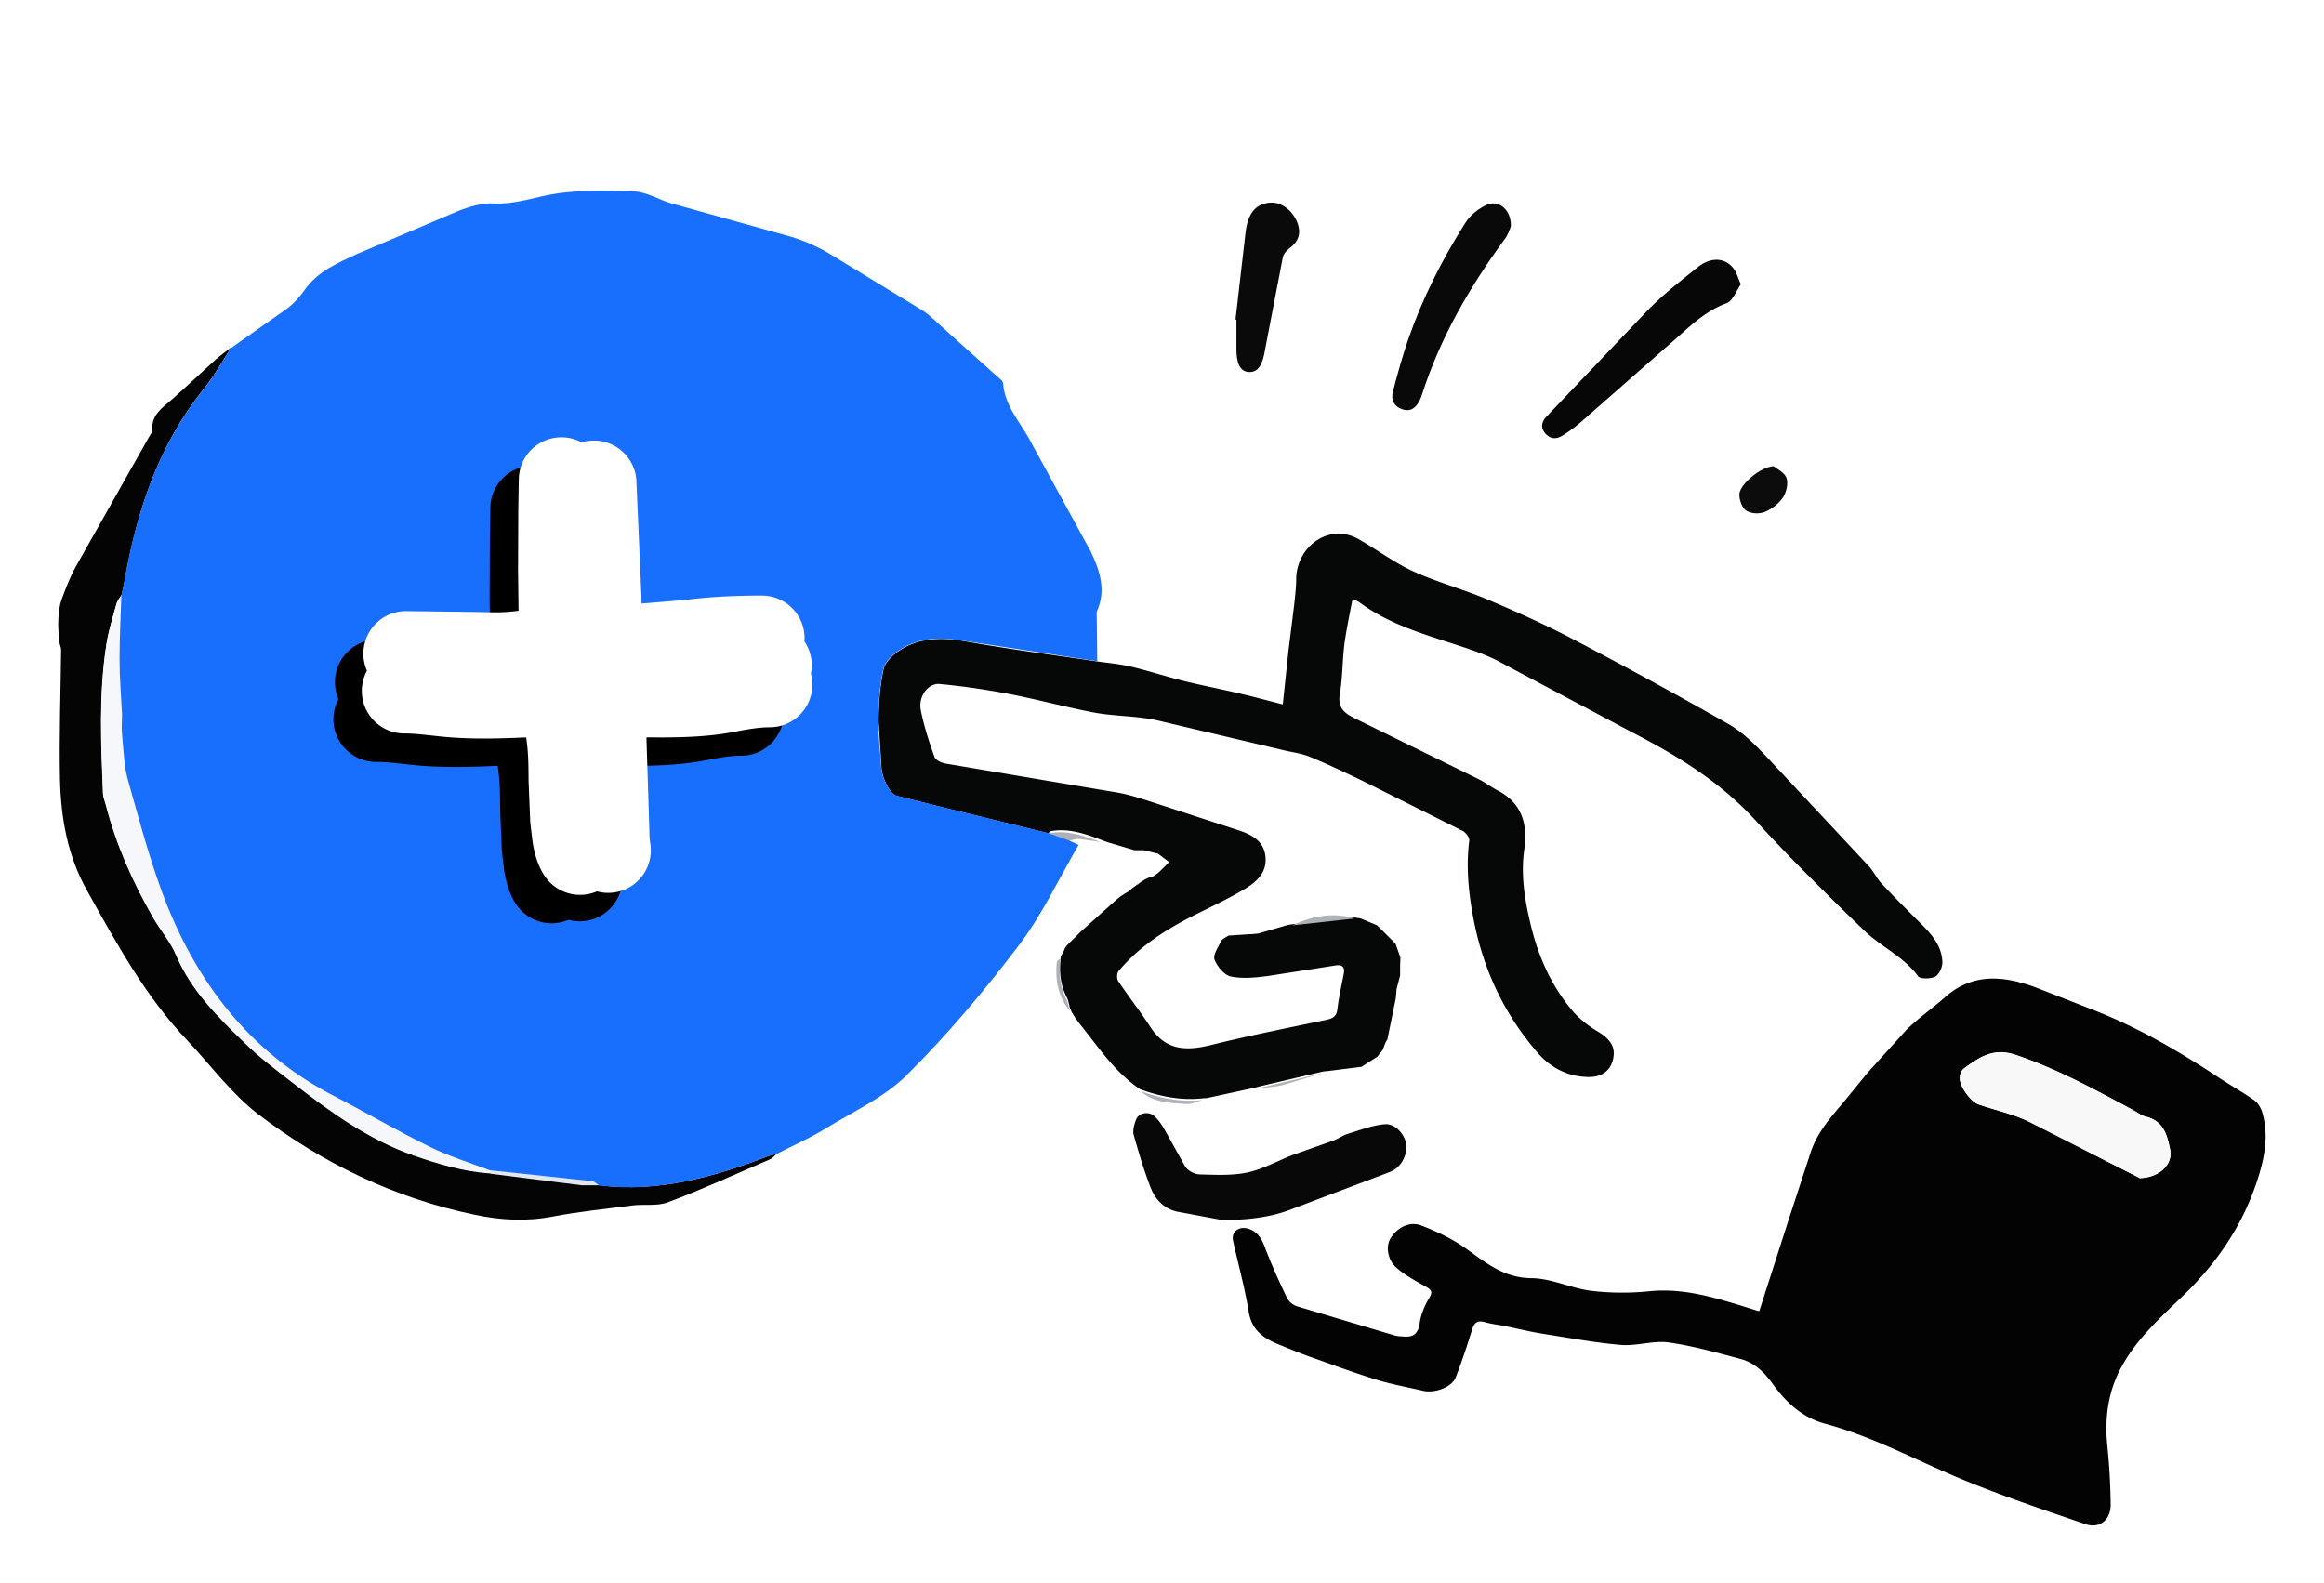 <svg xmlns="http://www.w3.org/2000/svg" width="185" height="126" viewBox="0 0 185 126" fill="none"><style>.B{fill:#aeb1b7}.C{fill-rule:evenodd}.D{fill:#196ffd}</style><g filter="url(#A)"><path d="M158.28 75.828c-2.118-3.181-4.905-5.622-7.928-7.935-3.059-2.332-6.19-4.555-9.303-6.833-3.186-2.332-6.353-4.718-9.684-6.851-3.312-2.133-6.805-3.959-10.317-5.73-3.439-1.717-7.113-3.922-11.023-3.904-.85-1.03-2.298-1.392-3.565-.868-1.358.578-2.245 2.151-1.774 3.633.706 2.278 1.9 4.248 3.439 5.947-7.874-2.296-16.109-3.254-24.272-3.904-1.9-.145-3.873-.452-5.774-.38-2.715.108-5.321 1.735-5.34 4.736 0 2.784 2.136 4.483 4.435 5.549l6.172 2.82 6.824 3.109c.688.325 1.394.687 2.118.958-.163.126-.326.271-.489.416-1.195 1.103-1.973 2.675-2.389 4.212-.38 1.374-.652 2.946-.579 4.374.145 2.567 1.882 4.031 4.091 4.971.344.145.688.289 1.032.416-1.231 1.085-2.082 2.549-1.919 4.32.127 1.319.851 2.332 1.864 2.784-.054.741.09 1.5.453 2.223 1.05 2.115 2.95 2.585 4.941 2.458-.036.325-.054.669-.036 1.012.109 1.88.995 3.471 2.208 4.862 1.991 2.278 4.833 4.085 7.62 5.206 1.394.56 2.914.886 4.416.886 1.865 0 4.163-.452 5.213-2.151.326-.543.525-1.121.561-1.736 2.335.344 4.67.452 7.023.434 2.679.705 5.43 1.139 8.163 1.5 1.846.235 3.675.416 5.521.597.959.09 1.955.271 2.896 0 1.574-.47 2.751-1.916 2.769-3.579 0-1.03-.344-1.826-.652-2.784l-.162-.597c0-.072-.019-.127-.037-.199v-.054c0-.47-.018-.922 0-1.392v-.127c.055-.307.109-.615.199-.94.091-.416.218-.831.344-1.247.018-.072.055-.163.073-.235 1.412-1.808 2.769-3.633 4.09-5.495a10.66 10.66 0 0 0 1.141-.524c2.135-1.193 3.547-3.217 4.633-5.35.616.09 1.267-.036 1.846-.398 1.34-.849 2.064-2.766 1.105-4.212h.054zM137.592 88.3l.778.289-.815.687c0-.325 0-.651.018-.976h.019zm-36.11-30.331c-.145-.054-.271-.09-.416-.145l.525.108c-.037 0-.073 0-.109.018v.018zm18.372 33.585c-.598-.38-1.177-.759-1.738-1.193.054.036-.525-.434-.634-.524l-.434-.38c.181-.199.344-.434.471-.687.561-.09 1.122-.38 1.574-.868.344-.38.688-.741 1.068-1.084.652.235 1.376.271 2.027.108l.326 1.808c.398 2.169 3.729 3.073 5.141 1.356.036-.054.072-.09.108-.127v.795c0 1.898 1.828 3.236 3.53 3.037 0 .253 0 .506-.018.759l-2.118.09a69.68 69.68 0 0 1-1.973.072c-2.606-.759-5.104-1.771-7.33-3.145v-.018zM83.961 55.529c-.018.036-.036.054-.072.09-.091-.036-.163-.072-.253-.108.109 0 .199 0 .308.018h.018zm22.897 39.351c-.398-.343-.779-.723-1.122-1.139l-.037-.036c-.018-.036-.036-.09-.072-.145-.018-.036-.127-.289-.199-.416v-.09V93c0-.036.036-.09.036-.127 0 0 .036-.054.072-.127a13.56 13.56 0 0 1 .417-.669 14.72 14.72 0 0 1 .47-.651c0 .018.218-.271.272-.361l.271-.325 1.756-.416c.471.362 1.032.615 1.611.687.109.181.235.362.362.542-1.068.018-2.118.524-2.643 1.5-.416.795-.525 1.771-.217 2.621-.036-.018-.054-.036-.09-.072-.055-.036-.254-.199-.326-.253-.181-.145-.38-.307-.543-.47h-.018z" fill="#fff"/><path d="M140.053 100.357l2.317-7.212 1.719-5.26c.489-1.609 1.539-2.82 2.607-4.067l1.991-2.44 3.077-3.398c.959-.94 2.063-1.699 3.059-2.585 2.19-1.952 4.633-1.717 7.113-.832l4.941 1.934c3.403 1.356 6.553 3.181 9.593 5.188.978.651 2.009 1.229 2.969 1.898.307.217.543.615.651.994.471 1.645.254 3.199-.235 4.862-1.122 3.742-3.131 6.833-5.919 9.562-1.828 1.772-3.764 3.471-5.031 5.766-1.086 1.971-1.376 4.049-1.159 6.273a51.85 51.85 0 0 1 .272 4.754c0 1.211-.887 1.934-2.028 1.536-3.276-1.121-6.552-2.223-9.755-3.543-3.639-1.5-7.114-3.416-10.951-4.446-1.756-.47-3.059-1.645-4.109-3.091-.669-.94-1.466-1.754-2.606-2.061-1.901-.506-3.819-1.048-5.756-1.319-1.231-.163-2.552.307-3.801.198-2.099-.18-4.199-.578-6.299-.903-.977-.163-1.936-.398-2.914-.597-.525-.108-1.068-.163-1.574-.307-.616-.181-.869.018-1.05.614-.398 1.284-.815 2.549-1.303 3.796-.308.759-1.648 1.266-2.589 1.049-1.231-.29-2.498-.506-3.71-.886-1.828-.56-3.602-1.229-5.412-1.862-.833-.307-1.665-.651-2.498-.994-1.158-.488-2.027-1.139-2.262-2.549-.308-1.916-.833-3.778-1.249-5.675-.145-.669.453-1.157 1.195-.94.815.235 1.122.868 1.394 1.609.507 1.338 1.104 2.639 1.719 3.922.145.289.489.56.797.651l7.747 2.313c.235.072.47.072.706.091.778.072 1.176-.199 1.303-1.049.09-.687.38-1.392.742-1.988.38-.615.108-.723-.362-.994-.778-.434-1.575-.868-2.245-1.464-.705-.633-.832-1.681-.47-2.296.525-.868 1.502-1.41 2.461-1.048 1.213.47 2.444 1.048 3.494 1.789 1.611 1.139 3.022 2.368 5.231 2.404 1.611 0 3.203.813 4.832 1.012a21.2 21.2 0 0 0 4.543.036c2.227-.235 4.308.235 6.39.85.832.235 1.647.506 2.353.723l.072-.018zm30.263-10.574c1.629-.036 2.661-1.121 2.444-2.259-.235-1.139-.507-2.278-1.901-2.621-.398-.09-.742-.38-1.122-.578-3.023-1.609-6.009-3.254-9.285-4.356-1.774-.597-2.896.199-4.109 1.085-.181.145-.326.47-.326.705-.036.705.833 1.934 1.539 2.169 1.267.434 2.606.723 3.819 1.283 2.208 1.03 4.326 2.205 6.498 3.308l2.461 1.247-.018.018z" fill="#030303"/><path d="M83.473 62.343l-7.892-1.934-4.199-1.048c-.525-.127-1.158-1.392-1.213-2.241l-.235-3.742c.018-1.374.109-2.747.398-4.085.127-.578.742-1.157 1.285-1.518 1.593-1.03 3.349-1.048 5.213-.723 3.493.633 7.023 1.084 10.534 1.609.887.127 1.792.199 2.679.416 1.394.325 2.751.777 4.145 1.121 1.448.361 2.896.633 4.344.976 1.195.271 2.371.596 3.584.904l.452-4.284.453-3.633c.072-.705.163-1.41.163-2.115.054-2.549 2.624-4.465 4.995-3.109 1.448.831 2.824 1.862 4.326 2.549 1.901.868 3.946 1.41 5.864 2.223 2.317.976 4.616 2.006 6.824 3.163 4.181 2.187 8.326 4.447 12.417 6.779 1.14.651 2.136 1.663 3.059 2.639l8.108 8.676c.362.398.598.922.96 1.32.85.922 1.737 1.808 2.624 2.693 1.032 1.048 2.208 2.025 2.263 3.633 0 .398-.272.976-.579 1.139-.362.181-1.195.199-1.358-.036-1.158-1.573-2.968-2.35-4.308-3.651-2.932-2.838-5.846-5.712-8.615-8.731-2.752-3.019-6.1-5.097-9.666-6.941l-10.914-5.802c-1.14-.578-2.389-.976-3.62-1.374-2.57-.832-5.14-1.627-7.331-3.254-.144-.108-.307-.163-.561-.289-.235 1.229-.488 2.404-.651 3.597-.163 1.32-.145 2.675-.362 3.977-.199 1.103.362 1.536 1.212 1.952l9.793 4.808c.543.271 1.013.633 1.556.922 1.955 1.012 2.407 2.729 2.118 4.7-.272 1.934 0 3.796.434 5.658.579 2.585 1.593 4.989 3.276 7.031.58.723 1.358 1.338 2.154 1.808.905.542 1.394 1.157 1.231 2.061-.163.958-.814 1.537-1.9 1.555-1.684 0-3.077-.705-4.163-1.97-2.715-3.145-4.381-6.778-5.123-10.882-.362-1.988-.543-3.959-.289-5.965.036-.235-.272-.651-.525-.777l-7.657-3.832c-1.484-.723-2.968-1.428-4.488-2.061-.652-.271-1.394-.361-2.082-.524l-9.792-2.314c-1.774-.452-3.62-.361-5.394-.705-2.263-.434-4.507-1.048-6.769-1.482a60.42 60.42 0 0 0-5.43-.777c-.941-.09-1.738.976-1.52 2.097.253 1.265.652 2.495 1.086 3.706.091.253.543.47.851.524l13.81 2.332c.887.163 1.756.452 2.606.723l7.095 2.314c.977.343 1.901.868 1.991 2.097.109 1.247-.742 1.97-1.629 2.513-1.357.813-2.824 1.482-4.253 2.205-2.19 1.121-4.217 2.44-5.81 4.338-.145.163-.163.614-.036.795.833 1.247 1.756 2.422 2.57 3.669 1.195 1.844 2.805 1.916 4.742 1.446 3.059-.759 6.172-1.374 9.267-2.024.489-.108.796-.253.869-.832.108-.94.325-1.88.506-2.82.127-.615-.181-.759-.705-.669l-5.34.832c-.977.127-2.009.235-2.95.036-.507-.108-1.086-.795-1.285-1.338-.145-.38.29-.994.525-1.482.091-.181.38-.289.579-.434l1.665-.108c.235 0 .471-.036.706-.054l2.371-.687.344-.054 4.959-.542c.163.036.344.054.507.09l1.285.542 1.466 1.464.38 1.084c0 .181 0 .362-.018.542v.362.542l-.289 1.103c0 .235-.037.47-.055.705l-.669 3.272a3.75 3.75 0 0 0-.145.253c-.091.217-.163.434-.254.633a.48.48 0 0 0-.09.108c-.109.127-.217.271-.326.398l-1.249.795-2.733.343c-.108 0-.217.018-.344.036l-5.086 1.193c-.108.036-.217.054-.326.09l-3.837.832c-.109 0-.235 0-.344.018-1.701.181-3.348-.145-4.941-.723-2.063-1.374-3.367-3.434-4.887-5.296l-.308-.416c0-.054-.036-.09-.072-.126-.09-.145-.181-.289-.253-.452 0-.054-.018-.09-.054-.109-.091-.307-.127-.633-.272-.922-.543-1.03-.615-2.133-.471-3.272.072-.108.127-.235.199-.343l.163-.38c.054-.018.072-.054.091-.108l.543-.542.543-.542 2.86-2.567c.127-.108.272-.217.398-.325.054 0 .091-.036.127-.072.145-.09.29-.181.453-.271.091-.09.199-.163.29-.253.145-.108.29-.199.416-.307.054 0 .091-.018.109-.072.145-.09.29-.199.434-.289.09-.054.181-.09.271-.145l.489-.163c.145-.109.308-.199.434-.325.272-.253.525-.524.796-.795l-.887-.669-1.14-.271h-.724l-2.19-.651-.434-.163c-1.339-.506-2.661-.976-4.127-.687l-.09.163z" fill="#060707"/><path d="M47.744 90.361c4.706.579 9.086-.669 13.394-2.314.217-.09.453-.127.688-.181-.181.145-.326.343-.543.434-2.697 1.157-5.376 2.386-8.127 3.416-.851.325-1.901.127-2.842.253-2.118.271-4.235.488-6.335.886-2.081.398-4.127.289-6.172-.145-6.371-1.32-12.109-4.085-17.231-7.99-2.154-1.645-3.801-3.922-5.683-5.911-3.33-3.507-5.611-7.7-7.946-11.876-1.575-2.802-2.1-5.802-2.172-8.911-.072-3.434.054-6.869.09-10.285 0-.217-.127-.452-.145-.669-.054-.596-.109-1.211-.072-1.808.018-.524.091-1.084.272-1.573.326-.886.67-1.79 1.14-2.621l5.846-10.357c.091-.163.235-.325.217-.488-.072-1.175.76-1.735 1.52-2.386 1.195-1.048 2.353-2.151 3.529-3.218.398-.343.833-.651 1.249-.976-.706 1.084-1.321 2.223-2.118 3.218-3.656 4.501-5.394 9.761-6.371 15.346-.072.38-.163.741-.235 1.121-.145.235-.344.47-.416.723-.29 1.066-.633 2.133-.796 3.217-.615 3.941-.434 7.917-.271 11.876 0 .289.145.578.217.868.833 3.181 2.154 6.146 3.765 8.984.579 1.012 1.376 1.916 1.828 2.983 1.213 2.856 3.348 4.953 5.502 7.031 1.158 1.121 2.462 2.115 3.747 3.109 2.986 2.314 6.027 4.537 9.665 5.82 1.991.705 3.982 1.301 6.1 1.428l7.312.922c.471.054.941 0 1.412 0l-.018.072z" fill="#040404"/><path d="M97.283 93.127l-3.584-.669c-1.05-.235-1.756-.994-2.118-1.952-.525-1.356-.941-2.766-1.339-4.176-.091-.361.054-.831.199-1.211.199-.524.996-.687 1.466-.253.38.343.67.832.923 1.283l1.52 2.729a1.6 1.6 0 0 0 1.104.615c1.285.036 2.588.108 3.819-.145 1.267-.271 2.443-.94 3.656-1.41l3.222-1.139c.416-.163.778-.434 1.213-.56.959-.289 1.918-.669 2.896-.741.832-.054 1.592.849 1.683 1.627.09.904-.453 1.844-1.285 2.169l-7.783 2.946c-1.81.723-3.657.868-5.611.904l.018-.018z" fill="#080808"/><path d="M138.588 18.618c-.362.506-.634 1.32-1.141 1.518-1.882.687-3.185 2.115-4.633 3.344l-7.041 6.182a10.98 10.98 0 0 1-1.394 1.012c-.489.307-.977.289-1.376-.181-.416-.488-.253-.976.145-1.374l8.073-8.478c1.213-1.229 2.606-2.314 3.964-3.398 1.068-.831 2.208-.723 2.86.199.199.271.289.633.524 1.175h.019z" fill="#070707"/><path d="M120.288 13.973c-.09.217-.217.687-.507 1.066-2.769 3.778-5.104 7.791-6.552 12.274-.072.199-.127.398-.235.596-.29.56-.706.904-1.376.669-.651-.217-.905-.759-.742-1.374.362-1.41.76-2.838 1.231-4.212 1.14-3.272 2.697-6.345 4.543-9.255.38-.615 1.068-1.157 1.738-1.446.941-.398 1.918.434 1.882 1.699l.018-.018z" fill="#090909"/><path d="M98.351 21.438l.814-7.049c.217-1.536.887-2.205 2.009-2.259.869-.036 1.756.651 2.118 1.645.308.868.036 1.5-.688 2.024-.217.163-.434.434-.489.705l-1.393 7.23c-.199 1.283-.543 1.934-1.34 1.88-.67-.054-.977-.705-.959-1.934v-2.241h-.072z" fill="#0a0a0a"/><path d="M141.211 33.133c.236.199.833.47.996.904s0 1.121-.254 1.536c-.343.506-.886.94-1.448 1.175-.416.181-1.104.163-1.484-.09-.344-.217-.561-.832-.561-1.283-.018-.759 1.683-2.241 2.751-2.26v.018z" fill="#0c0c0c"/><path d="M90.767 82.859c1.593.578 3.222.904 4.941.723-.398.108-.814.325-1.213.307-1.303-.072-2.643-.09-3.71-1.03h-.018z" class="B"/><path d="M100.197 82.624l5.086-1.193-3.204.958c-.615.163-1.267.163-1.9.235h.018z" class="B"/><path d="M107.835 69.122l-4.959.542c1.593-.741 3.222-1.066 4.959-.542z" class="B"/><path d="M83.473 62.343c1.466-.289 2.805.181 4.127.687l-1.629-.235c-.29-.018-.579.072-.869.127l-1.629-.578z" class="B"/><path d="M84.414 72.285c-.127 1.139-.072 2.223.471 3.272.145.271.181.615.272.922-.923-1.139-1.177-2.476-1.032-3.886 0-.108.181-.199.29-.289v-.018z" class="B"/><path d="M110.025 79.732l.254-.633-.254.633z" class="B"/><path d="M85.229 76.587l.253.452-.253-.452z" class="B"/><path d="M89.772 67.116l-.453.271.453-.271z" class="B"/><path d="M90.477 66.555l-.416.307.416-.307z" class="B"/><path d="M39.019 89.421c-2.118-.145-4.109-.741-6.1-1.428-3.638-1.283-6.679-3.507-9.665-5.82-1.285-.994-2.588-1.97-3.747-3.109-2.154-2.079-4.29-4.175-5.502-7.032-.453-1.066-1.249-1.97-1.828-2.983-1.629-2.838-2.95-5.82-3.765-8.984-.072-.289-.199-.578-.217-.868-.163-3.959-.344-7.935.272-11.876.163-1.085.507-2.151.796-3.218.072-.253.271-.488.416-.723l-.145 5.116c0 1.464.145 2.928.199 4.392.018.524-.036 1.067 0 1.591.127 1.211.127 2.476.471 3.633.977 3.416 1.864 6.887 3.204 10.177 2.661 6.489 6.878 11.731 13.267 15.003 2.57 1.32 5.068 2.784 7.638 4.049 1.502.741 3.131 1.229 4.688 1.826v.271l.018-.018z" fill="#f6f7fa"/><path d="M39.019 89.421v-.271l8.163.868c.199.018.38.217.561.344h-1.412l-7.312-.922v-.018z" fill="#e2e7ef"/><path d="M170.316 89.783l-2.461-1.247-6.498-3.308c-1.213-.56-2.552-.85-3.819-1.283-.688-.235-1.575-1.464-1.539-2.169 0-.253.145-.578.326-.705 1.231-.886 2.335-1.681 4.109-1.085 3.276 1.103 6.262 2.748 9.285 4.356.38.199.724.488 1.122.578 1.394.344 1.683 1.482 1.901 2.621.235 1.139-.815 2.223-2.444 2.26l.018-.018z" fill="#f8f8f8"/><path d="M57.521 29.786c.869-.557 1.957-.799 3.082-.552.925.203 1.546.701 1.852.984.334.308.574.625.722.836.23.328.571.926.492.795l1.469 2.589c.816 1.543 1.435 3.166 1.836 4.855.525.005 1.057.132 1.554.394a3.39 3.39 0 0 1 1.411 4.581l-.933 1.773-3.04 5.611-.746 1.171a5.21 5.21 0 0 1-.511.601l-.002.002a3.7 3.7 0 0 1-1.503.92c-.499.156-1.255.265-2.102-.011a3.45 3.45 0 0 1-1.787-1.342c-.551-.809-.598-1.624-.608-1.813v-.009l-.004-.376-.1-.082a3.37 3.37 0 0 1-.248-.236 3.45 3.45 0 0 1-.871.404 3.41 3.41 0 0 1-1.841.557c-.946 1.52-2.928 2.051-4.517 1.178-.685-.376-1.188-.954-1.477-1.619l-2.929 3.222c-2.372 2.706-4.515 5.646-6.572 8.727-1.04 1.557-3.147 1.978-4.706.94s-1.981-3.143-.941-4.7c2.152-3.224 4.478-6.425 7.112-9.431 4.1-4.679 8.529-9.008 13.075-13.125l.047-.468c.064-.593.166-1.374.334-2.155.153-.71.422-1.732.95-2.626.269-.456.736-1.105 1.504-1.597zm7.948 21.411s.001-.011.005-.036c-.003.022-.005.036-.005.036z" class="C D"/><path d="M18.403 23.697l4.416-3.109c.561-.416 1.068-.976 1.466-1.555 1.032-1.446 2.606-2.097 4.109-2.802l8.036-3.416c.905-.361 1.919-.669 2.86-.615 1.846.09 3.529-.615 5.285-.832 1.955-.235 3.964-.235 5.937-.127.977.054 1.919.651 2.896.94l9.466 2.639c1.05.307 2.1.759 3.059 1.319l7.475 4.555c.67.434 1.249 1.048 1.846 1.573l4.091 3.669c.199.181.507.38.507.596.145 1.88 1.484 3.199 2.263 4.754l4.706 8.604c.67 1.392 1.267 3.037.525 4.7-.072.181-.054.416-.036.615l.036 3.434-10.534-1.609c-1.864-.325-3.602-.325-5.213.723-.543.343-1.158.94-1.285 1.518-.29 1.319-.38 2.711-.398 4.085-.018 1.247.163 2.495.235 3.742.054.85.688 2.097 1.213 2.241l4.199 1.048 7.892 1.934 1.629.578.778.361c-1.593 2.729-2.914 5.586-4.778 8.026-2.733 3.597-5.683 7.104-8.887 10.285-1.81 1.808-4.308 2.928-6.534 4.302-1.231.759-2.57 1.338-3.873 2.006-.235.054-.453.09-.688.181-4.308 1.645-8.706 2.892-13.394 2.314-.181-.109-.362-.307-.561-.344l-8.163-.868c-1.575-.597-3.186-1.085-4.688-1.826-2.588-1.265-5.086-2.729-7.638-4.049-6.389-3.272-10.607-8.514-13.267-15.003-1.339-3.272-2.226-6.76-3.204-10.177-.326-1.157-.344-2.404-.471-3.633-.054-.524 0-1.067 0-1.591-.072-1.464-.199-2.928-.199-4.392 0-1.699.091-3.416.145-5.115.072-.38.181-.741.235-1.121.977-5.586 2.733-10.846 6.371-15.346.796-.994 1.412-2.133 2.118-3.218h.018zm41.25 8.93c-.579 0-1.339-.253-1.719 0-.887.633-1.901 1.157-2.425 2.259-.887 1.862-1.919 3.669-2.914 5.495l-2.027 3.724c-1.973 3.742-3.711 7.628-6.462 10.9-2.968-2.187-5.919-4.392-8.236-7.538l-1.52.795c-.326-.108-.688-.343-.995-.307-1.52.235-2.679 1.121-3.548 2.314-.724 1.012-1.502 1.916-2.57 2.585-.959.596-1.086 1.229-.851 2.314.362 1.645 1.394 2.802 2.425 4.031 2.208 2.639 4.489 5.188 7.566 6.869.579.325 1.104.741 1.665 1.085 1.683 1.067 3.33 2.169 5.05 3.145 1.52.868 3.439.181 3.892-1.265 1.321.38 2.534-.036 3.294-1.121.416-.597.814-1.193 1.267-1.771l13.485-17.66 2.679-3.597c.561-.777.525-2.043-.145-2.693-2.697-2.603-4.796-5.622-6.462-8.966-.326-.669-.742-.886-1.43-.633l-.018.036z" class="D"/><path d="M52.705 30.016a8.64 8.64 0 0 1 .808.276l5.091 2.194 1.162.26a3.38 3.38 0 0 1 1.841 1.084l.845.359c1.877.794 4.112 1.74 6.068 3.001.53.341.956.707 1.255.971l.268.238.404.348.022.017c.235.184 1.373 1.072 1.537 2.681.146 1.435-.609 2.506-.759 2.719l-.017.025c-1.413 2.066-3.148 4.089-4.719 5.92l-1.836 2.171-.269.327-1.337 1.662c-.263 2.665-.967 5.45-3.137 8.055-2.098 2.518-4.674 4.687-6.92 6.579l-.861.727-1.373 1.18-3.72 3.103c-.498.385-1.44.983-2.711.966-1.515-.021-2.572-.881-3.13-1.7-.482-.708-.655-1.44-.729-1.883l-.068-.574a5.04 5.04 0 0 1-.625.456l-.004.002c-.214.13-1.823 1.106-3.622.075a3.54 3.54 0 0 1-1.348-1.384c-.182-.335-.276-.634-.317-.774-.064-.217-.123-.496-.141-.581l-.005-.022c-.144-.656-.282-1.819-.354-2.448-.946.227-2.411.276-3.683-.983-.544-.538-.839-1.145-1.005-1.651-.219-.082-.44-.189-.659-.326-.993-.623-1.378-1.534-1.51-1.887l-.085-.25a3.41 3.41 0 0 1-1.857.123c-1.686-.357-2.361-1.698-2.559-2.336-.182-.587-.16-1.082-.15-1.248.034-.601.232-1.166.287-1.324l.007-.019c.175-.507.442-1.134.645-1.528.931-1.808 1.766-3.088 2.896-4.662l.961-1.275c.354-.446.959-1.181 1.578-1.688 1.165-.953 2.465-.917 3.191-.77a4.93 4.93 0 0 1 1.442.555l.488.299c.761.227 1.388.186 2.228-.15l.021-.011a4.16 4.16 0 0 1 .96-.36c.465-.109 1.868-.327 3.125.745 1.155.985 1.245 2.284 1.255 2.704.011.473-.066.949-.102 1.165l-.024.138.373-.331 3.783-3.375.649-.583a3.4 3.4 0 0 1 4.793.253 3.38 3.38 0 0 1 .85 2.642l2.048-2.024c.875-.86 1.29-1.221 2.233-1.94l.641-.47.176-.172c.145-.135.574-.528 1.228-.789a3.6 3.6 0 0 1 2.976.136 3.71 3.71 0 0 1 .669.437l2.219-2.657c-1.205-.687-2.501-1.238-3.985-1.869l-1.725-.742-2.008-.9c-1.623-.406-3.325-.937-5.009-1.756-.256-.125-.995-.565-1.448-.885-.111-.078-.349-.249-.581-.468l-.005-.005a3.64 3.64 0 0 1-.67-.853c-.129-.229-.437-.829-.441-1.665-.004-1.059.488-2.092 1.384-2.753.707-.522 1.412-.623 1.688-.652a3.57 3.57 0 0 1 .749.002c.297.032.541.095.664.129zm1.108.713zm11.812 9.636l-.003.004.003-.004zM36.029 65.549l-.017.015.017-.015zm6.881 2.996l-.01.008zM56.7 45.606c-.017.018-.013.012.009-.01l-.009.01zm-22.501 1.599s-.013-.007-.043-.026l.043.026z" class="C D"/><path d="M44.032 33.474a3.38 3.38 0 0 0-1.604-.401c-1.874 0-3.394 1.517-3.394 3.389l-.04 2.449-.019 4.754.039 3.22c-.679.081-1.261.136-2.007.122l-1.159-.022-5.791-.075c-1.874 0-3.394 1.517-3.394 3.389 0 .482.101.941.282 1.356a3.37 3.37 0 0 0-.406 1.609c0 1.872 1.52 3.389 3.394 3.389.692 0 1.366.074 2.257.172l.506.055c2.402.258 4.77.178 6.928.087l.098.829c.077.797.084 1.622.09 2.629v.03l.131 3.215.017.179.173 1.45c.087.537.295 1.707.953 2.693.924 1.385 2.692 1.871 4.169 1.232.459.126.952.156 1.453.073a3.39 3.39 0 0 0 2.79-3.9c-.045-.27-.066-.537-.068-.911l-.116-3.718-.001-.025-.111-3.491-.002-.288 1.423.002c1.712-.008 3.632-.069 5.565-.444 1.141-.221 2.012-.363 2.816-.363 1.874 0 3.394-1.517 3.394-3.389a3.39 3.39 0 0 0-.113-.872c.044-.218.067-.443.067-.674a3.37 3.37 0 0 0-.582-1.899l.01-.261c0-1.872-1.519-3.389-3.394-3.389-1.913 0-4.039.078-6.066.345l-3.513.29-.013-.594-.405-9.288c-.162-1.865-1.808-3.245-3.675-3.083a3.42 3.42 0 0 0-.683.13z" fill="#000" class="C"/><path d="M46.295 31.214a3.38 3.38 0 0 0-1.603-.402c-1.874 0-3.394 1.517-3.394 3.389l-.04 2.449-.019 4.754.039 3.22c-.679.081-1.261.136-2.007.122l-1.159-.022-5.791-.075c-1.874 0-3.394 1.517-3.394 3.389 0 .482.101.941.282 1.356a3.37 3.37 0 0 0-.406 1.609c0 1.872 1.519 3.389 3.394 3.389.692 0 1.366.074 2.258.172l.506.055c2.402.258 4.77.178 6.928.087l.098.829c.077.797.084 1.622.09 2.629v.03l.131 3.215.017.179.173 1.45c.087.537.295 1.707.953 2.693a3.4 3.4 0 0 0 4.169 1.232c.459.126.952.156 1.453.073a3.39 3.39 0 0 0 2.79-3.9c-.045-.27-.066-.537-.068-.911l-.116-3.718-.001-.025-.111-3.491-.002-.288 1.423.002c1.712-.008 3.632-.069 5.565-.444 1.141-.222 2.012-.363 2.816-.363 1.874 0 3.394-1.517 3.394-3.389a3.39 3.39 0 0 0-.113-.872c.044-.218.067-.443.067-.674a3.37 3.37 0 0 0-.582-1.899l.01-.261c0-1.872-1.519-3.389-3.394-3.389-1.913 0-4.039.078-6.066.345l-3.513.29-.013-.594-.405-9.288c-.162-1.865-1.808-3.245-3.675-3.083a3.41 3.41 0 0 0-.683.13z" fill="#fff" class="C"/></g><defs><filter id="A" x="-1" y="0" width="189" height="132" filterUnits="userSpaceOnUse" color-interpolation-filters="sRGB"><feFlood flood-opacity="0" result="A"/><feColorMatrix in="SourceAlpha" values="0 0 0 0 0 0 0 0 0 0 0 0 0 0 0 0 0 0 127 0" result="B"/><feOffset dy="4"/><feGaussianBlur stdDeviation="2"/><feComposite in2="B" operator="out"/><feColorMatrix values="0 0 0 0 0 0 0 0 0 0 0 0 0 0 0 0 0 0 0.25 0"/><feBlend in2="A"/><feBlend in="SourceGraphic"/></filter></defs></svg>